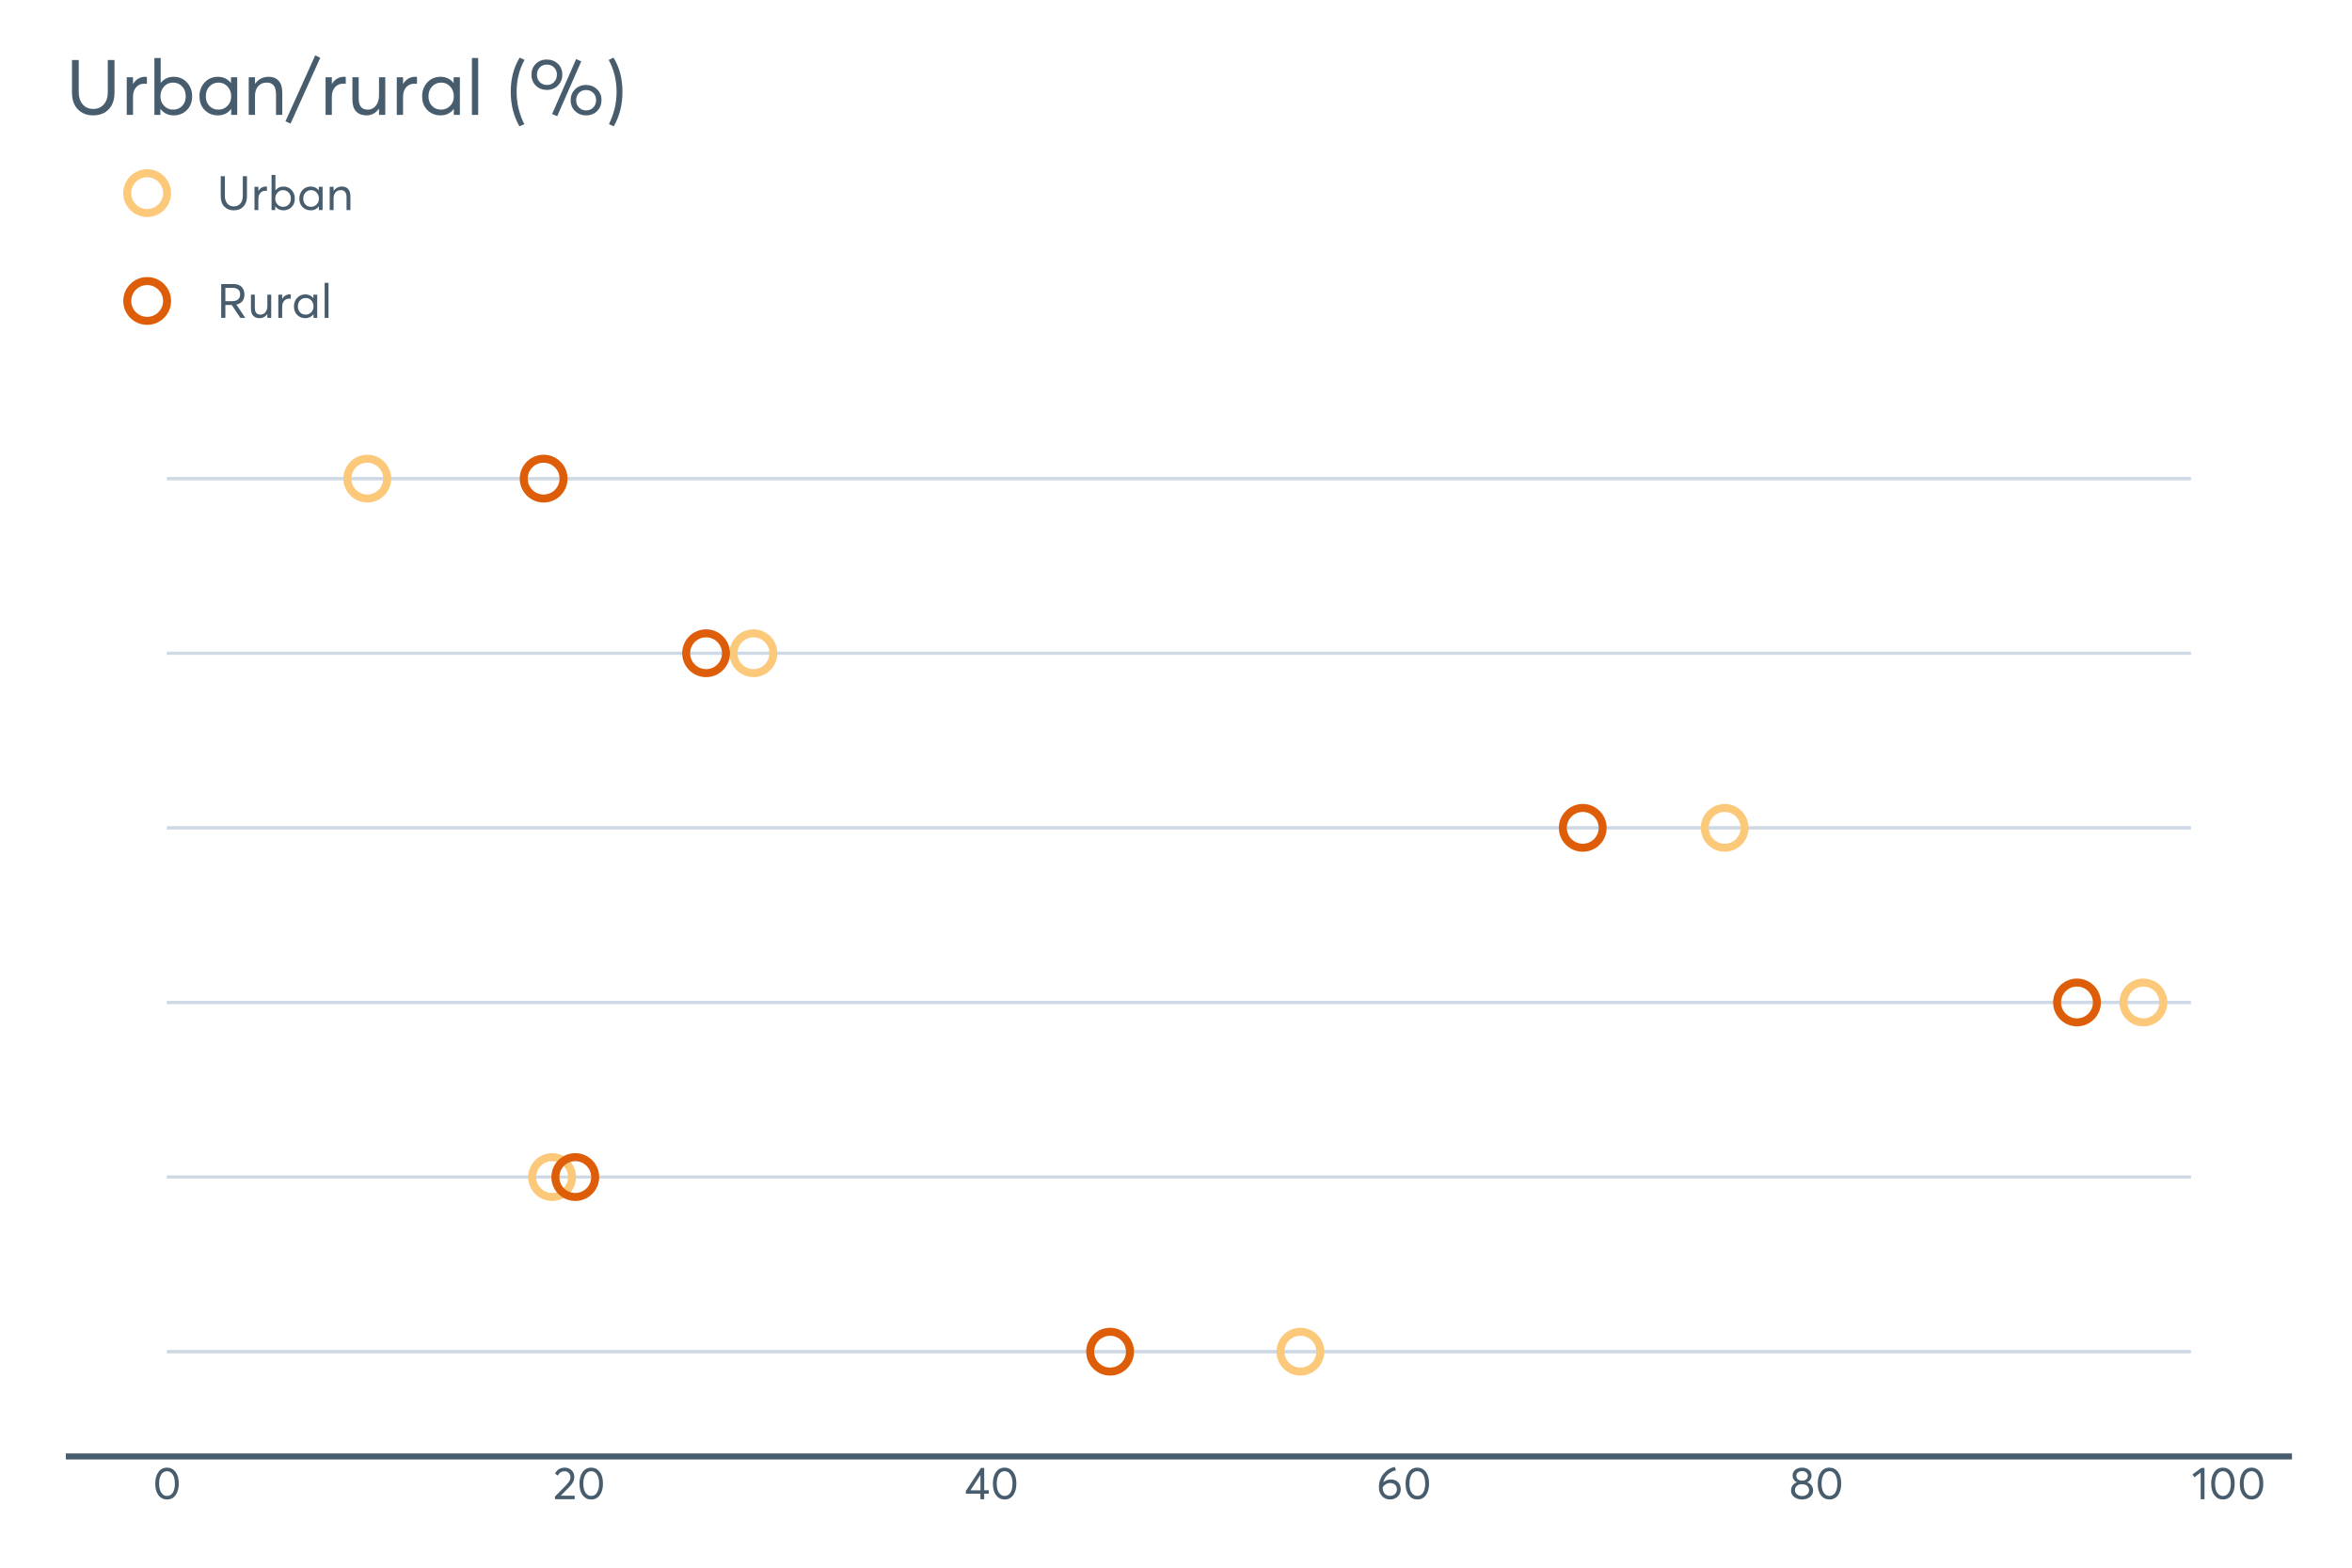 <?xml version="1.0" encoding="UTF-8"?>
<svg xmlns="http://www.w3.org/2000/svg" xmlns:xlink="http://www.w3.org/1999/xlink" width="1080pt" height="720pt" viewBox="0 0 1080 720" version="1.1">
<defs>
<g>
<symbol overflow="visible" id="glyph0-0">
<path style="stroke:none;" d="M 6.566 0.125 C 4.961 0.121 3.66 -0.52 2.668 -1.809 C 1.668 -3.094 1.172 -4.883 1.172 -7.176 C 1.172 -9.348 1.652 -11.109 2.613 -12.465 C 3.574 -13.816 4.891 -14.496 6.566 -14.496 C 8.168 -14.496 9.469 -13.848 10.469 -12.559 C 11.465 -11.266 11.965 -9.473 11.965 -7.176 C 11.965 -4.996 11.484 -3.234 10.531 -1.891 C 9.57 -0.547 8.25 0.121 6.566 0.125 Z M 6.566 -1.508 C 7.707 -1.504 8.598 -2.012 9.234 -3.031 C 9.867 -4.047 10.184 -5.43 10.188 -7.176 C 10.184 -8.969 9.852 -10.367 9.191 -11.367 C 8.527 -12.363 7.652 -12.859 6.566 -12.863 C 5.438 -12.859 4.551 -12.348 3.91 -11.324 C 3.266 -10.297 2.945 -8.914 2.949 -7.176 C 2.945 -5.387 3.277 -3.996 3.941 -3 C 4.602 -2.004 5.477 -1.504 6.566 -1.508 Z M 6.566 -1.508 "/>
</symbol>
<symbol overflow="visible" id="glyph0-1">
<path style="stroke:none;" d="M 3.492 -1.609 L 9.871 -1.609 L 9.871 0 L 0.836 0 L 0.816 -1.215 L 5.73 -6.234 C 6.457 -6.984 7.004 -7.652 7.371 -8.242 C 7.738 -8.824 7.922 -9.438 7.926 -10.082 C 7.922 -10.875 7.672 -11.535 7.172 -12.059 C 6.672 -12.582 6.023 -12.844 5.23 -12.844 C 3.848 -12.844 2.816 -12.188 2.133 -10.875 L 0.836 -11.777 C 1.754 -13.59 3.254 -14.496 5.332 -14.496 C 6.531 -14.496 7.555 -14.109 8.406 -13.344 C 9.254 -12.574 9.68 -11.551 9.684 -10.27 C 9.68 -9.445 9.492 -8.656 9.117 -7.906 C 8.742 -7.148 8.113 -6.328 7.238 -5.438 L 3.492 -1.652 Z M 3.492 -1.609 "/>
</symbol>
<symbol overflow="visible" id="glyph0-2">
<path style="stroke:none;" d="M 7.32 0 L 7.32 -2.531 L 0.648 -2.531 L 0.648 -3.785 L 7.594 -14.371 L 9.078 -14.371 L 9.078 -4.121 L 11.168 -4.121 L 11.168 -2.531 L 9.078 -2.531 L 9.078 0 Z M 2.762 -4.078 L 7.363 -4.078 L 7.363 -11.168 Z M 2.762 -4.078 "/>
</symbol>
<symbol overflow="visible" id="glyph0-3">
<path style="stroke:none;" d="M 6.691 -9.059 C 8.004 -9.059 9.078 -8.648 9.914 -7.832 C 10.75 -7.016 11.168 -5.902 11.168 -4.496 C 11.168 -3.168 10.695 -2.066 9.758 -1.191 C 8.812 -0.312 7.633 0.121 6.211 0.125 C 4.758 0.121 3.551 -0.391 2.594 -1.422 C 1.629 -2.449 1.148 -3.781 1.152 -5.418 C 1.148 -7.898 1.867 -9.996 3.305 -11.711 C 4.742 -13.426 6.457 -14.457 8.449 -14.809 L 8.973 -13.305 C 7.574 -12.98 6.355 -12.352 5.312 -11.418 C 4.262 -10.484 3.543 -9.273 3.16 -7.781 L 3.18 -7.781 C 4.113 -8.633 5.285 -9.059 6.691 -9.059 Z M 6.191 -1.527 C 7.137 -1.523 7.91 -1.812 8.512 -2.395 C 9.109 -2.969 9.41 -3.676 9.414 -4.52 C 9.41 -5.395 9.129 -6.098 8.566 -6.629 C 8 -7.156 7.242 -7.422 6.297 -7.426 C 5.543 -7.422 4.871 -7.234 4.277 -6.859 C 3.684 -6.48 3.211 -6.016 2.867 -5.461 L 2.867 -5.312 C 2.863 -4.18 3.176 -3.266 3.797 -2.57 C 4.414 -1.871 5.211 -1.523 6.191 -1.527 Z M 6.191 -1.527 "/>
</symbol>
<symbol overflow="visible" id="glyph0-4">
<path style="stroke:none;" d="M 8.324 -7.781 C 9.145 -7.516 9.809 -7.047 10.312 -6.379 C 10.812 -5.707 11.062 -4.898 11.066 -3.953 C 11.062 -2.738 10.582 -1.754 9.621 -1.004 C 8.66 -0.25 7.453 0.121 6.004 0.125 C 4.539 0.121 3.332 -0.262 2.383 -1.035 C 1.434 -1.805 0.961 -2.777 0.961 -3.953 C 0.961 -4.898 1.211 -5.707 1.715 -6.379 C 2.215 -7.047 2.871 -7.516 3.68 -7.781 L 3.68 -7.801 C 3.148 -7.965 2.68 -8.328 2.277 -8.891 C 1.871 -9.445 1.668 -10.094 1.672 -10.836 C 1.668 -11.961 2.074 -12.855 2.887 -13.512 C 3.695 -14.168 4.734 -14.496 6.004 -14.496 C 7.297 -14.496 8.348 -14.16 9.152 -13.492 C 9.953 -12.82 10.352 -11.934 10.355 -10.836 C 10.352 -10.105 10.148 -9.461 9.738 -8.898 C 9.324 -8.332 8.852 -7.965 8.324 -7.801 Z M 6.004 -12.926 C 5.219 -12.926 4.582 -12.707 4.098 -12.277 C 3.605 -11.84 3.363 -11.32 3.367 -10.711 C 3.363 -10.055 3.605 -9.527 4.098 -9.129 C 4.582 -8.73 5.219 -8.531 6.004 -8.535 C 6.797 -8.531 7.441 -8.73 7.938 -9.129 C 8.43 -9.527 8.676 -10.055 8.68 -10.711 C 8.676 -11.352 8.422 -11.879 7.914 -12.297 C 7.402 -12.715 6.766 -12.926 6.004 -12.926 Z M 6.004 -1.465 C 6.961 -1.465 7.742 -1.723 8.344 -2.246 C 8.945 -2.766 9.246 -3.398 9.246 -4.141 C 9.246 -4.961 8.945 -5.625 8.344 -6.137 C 7.742 -6.645 6.961 -6.902 6.004 -6.902 C 5.023 -6.902 4.234 -6.645 3.637 -6.137 C 3.035 -5.625 2.734 -4.961 2.738 -4.141 C 2.734 -3.371 3.051 -2.734 3.68 -2.227 C 4.305 -1.719 5.078 -1.465 6.004 -1.465 Z M 6.004 -1.465 "/>
</symbol>
<symbol overflow="visible" id="glyph0-5">
<path style="stroke:none;" d="M 4.184 0 L 4.184 -12.234 L 1.316 -10.082 L 0.438 -11.398 L 4.477 -14.371 L 5.941 -14.371 L 5.941 0 Z M 4.184 0 "/>
</symbol>
<symbol overflow="visible" id="glyph1-0">
<path style="stroke:none;" d="M 7.75 0.133 C 5.938 0.129 4.484 -0.441 3.391 -1.586 C 2.293 -2.73 1.746 -4.309 1.75 -6.324 L 1.75 -15.543 L 3.656 -15.543 L 3.656 -6.457 C 3.656 -5.012 4.027 -3.852 4.77 -2.984 C 5.512 -2.113 6.504 -1.68 7.746 -1.684 C 8.988 -1.68 9.988 -2.109 10.746 -2.965 C 11.504 -3.816 11.883 -4.98 11.887 -6.457 L 11.887 -15.543 L 13.789 -15.543 L 13.789 -6.324 C 13.785 -4.324 13.242 -2.75 12.156 -1.598 C 11.066 -0.445 9.598 0.129 7.75 0.133 Z M 7.75 0.133 "/>
</symbol>
<symbol overflow="visible" id="glyph1-1">
<path style="stroke:none;" d="M 6.961 -10.793 C 7.18 -10.793 7.324 -10.785 7.398 -10.77 L 7.398 -8.801 C 7.074 -8.828 6.84 -8.84 6.699 -8.844 C 5.703 -8.84 4.914 -8.496 4.332 -7.812 C 3.746 -7.125 3.457 -6.238 3.457 -5.145 L 3.457 0 L 1.684 0 L 1.684 -10.66 L 3.457 -10.66 L 3.457 -8.777 L 3.48 -8.777 C 4.309 -10.121 5.469 -10.793 6.961 -10.793 Z M 6.961 -10.793 "/>
</symbol>
<symbol overflow="visible" id="glyph1-2">
<path style="stroke:none;" d="M 7.18 -10.793 C 8.664 -10.793 9.906 -10.262 10.902 -9.203 C 11.891 -8.145 12.387 -6.828 12.391 -5.254 C 12.387 -3.645 11.887 -2.344 10.891 -1.355 C 9.887 -0.363 8.641 0.129 7.156 0.133 C 5.578 0.129 4.34 -0.473 3.438 -1.684 L 3.395 -1.684 L 3.395 0 L 1.707 0 L 1.707 -16.109 L 3.48 -16.109 L 3.48 -9.062 L 3.504 -9.062 C 4.434 -10.215 5.656 -10.793 7.18 -10.793 Z M 6.984 -1.488 C 8.047 -1.488 8.91 -1.84 9.578 -2.551 C 10.238 -3.254 10.57 -4.156 10.574 -5.254 C 10.57 -6.418 10.227 -7.359 9.543 -8.074 C 8.855 -8.789 7.996 -9.145 6.961 -9.148 C 5.953 -9.145 5.109 -8.77 4.43 -8.02 C 3.75 -7.266 3.41 -6.344 3.414 -5.254 C 3.41 -4.156 3.762 -3.254 4.465 -2.551 C 5.164 -1.84 6.004 -1.488 6.984 -1.488 Z M 6.984 -1.488 "/>
</symbol>
<symbol overflow="visible" id="glyph1-3">
<path style="stroke:none;" d="M 9.961 -10.66 L 11.734 -10.66 L 11.734 0 L 10.023 0 L 10.023 -1.684 L 10.004 -1.684 C 9.094 -0.473 7.855 0.129 6.281 0.133 C 4.777 0.129 3.527 -0.363 2.539 -1.355 C 1.543 -2.344 1.047 -3.645 1.051 -5.254 C 1.047 -6.828 1.539 -8.145 2.527 -9.203 C 3.508 -10.262 4.754 -10.793 6.262 -10.793 C 7.773 -10.793 9 -10.215 9.938 -9.062 L 9.961 -9.062 Z M 6.434 -1.488 C 7.426 -1.488 8.27 -1.84 8.973 -2.551 C 9.668 -3.254 10.02 -4.156 10.023 -5.254 C 10.02 -6.344 9.68 -7.266 9.004 -8.02 C 8.324 -8.77 7.477 -9.145 6.457 -9.148 C 5.434 -9.145 4.574 -8.785 3.883 -8.066 C 3.188 -7.344 2.84 -6.406 2.844 -5.254 C 2.84 -4.156 3.172 -3.254 3.84 -2.551 C 4.5 -1.84 5.367 -1.488 6.434 -1.488 Z M 6.434 -1.488 "/>
</symbol>
<symbol overflow="visible" id="glyph1-4">
<path style="stroke:none;" d="M 7.355 -10.793 C 8.535 -10.793 9.469 -10.414 10.156 -9.664 C 10.836 -8.906 11.18 -7.793 11.184 -6.324 L 11.184 0 L 9.414 0 L 9.414 -5.824 C 9.41 -8.039 8.543 -9.145 6.809 -9.148 C 5.785 -9.145 4.969 -8.805 4.363 -8.129 C 3.758 -7.449 3.457 -6.516 3.457 -5.32 L 3.457 0 L 1.684 0 L 1.684 -10.66 L 3.457 -10.66 L 3.457 -8.801 L 3.48 -8.801 C 4.414 -10.129 5.703 -10.793 7.355 -10.793 Z M 7.355 -10.793 "/>
</symbol>
<symbol overflow="visible" id="glyph1-5">
<path style="stroke:none;" d="M 13.047 0 L 10.746 0 L 6.809 -5.934 L 3.875 -5.934 L 3.875 0 L 1.969 0 L 1.969 -15.543 L 7.484 -15.543 C 9.203 -15.539 10.492 -15.102 11.348 -14.227 C 12.199 -13.352 12.625 -12.184 12.629 -10.727 C 12.625 -9.441 12.301 -8.414 11.656 -7.641 C 11.004 -6.867 10.098 -6.355 8.93 -6.105 L 8.93 -6.086 Z M 3.875 -13.789 L 3.875 -7.684 L 6.984 -7.684 C 8.223 -7.68 9.145 -7.961 9.75 -8.523 C 10.355 -9.082 10.656 -9.832 10.66 -10.77 C 10.656 -11.746 10.359 -12.492 9.762 -13.012 C 9.16 -13.527 8.32 -13.785 7.246 -13.789 Z M 3.875 -13.789 "/>
</symbol>
<symbol overflow="visible" id="glyph1-6">
<path style="stroke:none;" d="M 8.996 -10.66 L 10.77 -10.66 L 10.77 0 L 8.996 0 L 8.996 -1.773 L 8.973 -1.773 C 8.082 -0.504 6.918 0.129 5.473 0.133 C 4.199 0.129 3.211 -0.238 2.516 -0.973 C 1.812 -1.707 1.465 -2.82 1.465 -4.312 L 1.465 -10.66 L 3.238 -10.66 L 3.238 -4.816 C 3.234 -3.633 3.449 -2.781 3.883 -2.266 C 4.312 -1.746 4.965 -1.488 5.844 -1.488 C 6.715 -1.488 7.461 -1.848 8.074 -2.57 C 8.688 -3.293 8.992 -4.266 8.996 -5.492 Z M 8.996 -10.66 "/>
</symbol>
<symbol overflow="visible" id="glyph1-7">
<path style="stroke:none;" d="M 1.84 0 L 1.84 -16.109 L 3.613 -16.109 L 3.613 0 Z M 1.84 0 "/>
</symbol>
<symbol overflow="visible" id="glyph2-0">
<path style="stroke:none;" d="M 12.566 0.215 C 9.629 0.211 7.273 -0.715 5.5 -2.57 C 3.723 -4.426 2.836 -6.988 2.84 -10.258 L 2.84 -25.203 L 5.93 -25.203 L 5.93 -10.473 C 5.93 -8.125 6.531 -6.25 7.738 -4.844 C 8.945 -3.434 10.555 -2.73 12.566 -2.734 C 14.578 -2.73 16.199 -3.422 17.43 -4.809 C 18.66 -6.191 19.277 -8.078 19.277 -10.473 L 19.277 -25.203 L 22.363 -25.203 L 22.363 -10.258 C 22.359 -7.012 21.477 -4.457 19.719 -2.59 C 17.953 -0.723 15.57 0.211 12.566 0.215 Z M 12.566 0.215 "/>
</symbol>
<symbol overflow="visible" id="glyph2-1">
<path style="stroke:none;" d="M 11.289 -17.5 C 11.641 -17.496 11.879 -17.484 12 -17.465 L 12 -14.27 C 11.477 -14.316 11.098 -14.344 10.863 -14.344 C 9.254 -14.344 7.973 -13.785 7.027 -12.672 C 6.078 -11.559 5.605 -10.117 5.609 -8.344 L 5.609 0 L 2.734 0 L 2.734 -17.289 L 5.609 -17.289 L 5.609 -14.234 L 5.645 -14.234 C 6.988 -16.406 8.871 -17.496 11.289 -17.5 Z M 11.289 -17.5 "/>
</symbol>
<symbol overflow="visible" id="glyph2-2">
<path style="stroke:none;" d="M 11.645 -17.5 C 14.055 -17.496 16.066 -16.637 17.68 -14.926 C 19.285 -13.207 20.09 -11.074 20.094 -8.52 C 20.09 -5.914 19.281 -3.805 17.66 -2.199 C 16.039 -0.59 14.02 0.211 11.609 0.215 C 9.047 0.211 7.035 -0.77 5.574 -2.734 L 5.504 -2.734 L 5.504 0 L 2.77 0 L 2.77 -26.129 L 5.645 -26.129 L 5.645 -14.695 L 5.68 -14.695 C 7.191 -16.562 9.18 -17.496 11.645 -17.5 Z M 11.324 -2.414 C 13.047 -2.414 14.449 -2.988 15.531 -4.137 C 16.605 -5.285 17.145 -6.746 17.148 -8.52 C 17.145 -10.41 16.586 -11.934 15.477 -13.098 C 14.359 -14.254 12.965 -14.836 11.289 -14.84 C 9.652 -14.836 8.285 -14.227 7.188 -13.012 C 6.086 -11.789 5.535 -10.293 5.539 -8.52 C 5.535 -6.746 6.105 -5.285 7.242 -4.137 C 8.375 -2.988 9.734 -2.414 11.324 -2.414 Z M 11.324 -2.414 "/>
</symbol>
<symbol overflow="visible" id="glyph2-3">
<path style="stroke:none;" d="M 16.152 -17.289 L 19.027 -17.289 L 19.027 0 L 16.258 0 L 16.258 -2.734 L 16.223 -2.734 C 14.754 -0.77 12.742 0.211 10.188 0.215 C 7.746 0.211 5.723 -0.59 4.117 -2.199 C 2.504 -3.805 1.699 -5.914 1.703 -8.52 C 1.699 -11.074 2.496 -13.207 4.098 -14.926 C 5.691 -16.637 7.711 -17.496 10.152 -17.5 C 12.609 -17.496 14.598 -16.562 16.117 -14.695 L 16.152 -14.695 Z M 10.438 -2.414 C 12.043 -2.414 13.418 -2.988 14.555 -4.137 C 15.688 -5.285 16.254 -6.746 16.258 -8.52 C 16.254 -10.293 15.703 -11.789 14.605 -13.012 C 13.504 -14.227 12.125 -14.836 10.473 -14.84 C 8.812 -14.836 7.422 -14.25 6.301 -13.082 C 5.172 -11.906 4.609 -10.387 4.613 -8.52 C 4.609 -6.746 5.148 -5.285 6.227 -4.137 C 7.301 -2.988 8.703 -2.414 10.438 -2.414 Z M 10.438 -2.414 "/>
</symbol>
<symbol overflow="visible" id="glyph2-4">
<path style="stroke:none;" d="M 11.93 -17.5 C 13.844 -17.496 15.355 -16.887 16.473 -15.672 C 17.582 -14.449 18.141 -12.645 18.141 -10.258 L 18.141 0 L 15.266 0 L 15.266 -9.441 C 15.262 -13.035 13.855 -14.836 11.039 -14.84 C 9.383 -14.836 8.062 -14.285 7.082 -13.188 C 6.098 -12.086 5.605 -10.566 5.609 -8.625 L 5.609 0 L 2.734 0 L 2.734 -17.289 L 5.609 -17.289 L 5.609 -14.27 L 5.645 -14.27 C 7.156 -16.418 9.254 -17.496 11.93 -17.5 Z M 11.93 -17.5 "/>
</symbol>
<symbol overflow="visible" id="glyph2-5">
<path style="stroke:none;" d="M 1.348 4.012 L -0.992 2.945 L 12.672 -27.336 L 14.98 -26.234 Z M 1.348 4.012 "/>
</symbol>
<symbol overflow="visible" id="glyph2-6">
<path style="stroke:none;" d="M 14.59 -17.289 L 17.465 -17.289 L 17.465 0 L 14.59 0 L 14.59 -2.875 L 14.555 -2.875 C 13.109 -0.816 11.215 0.211 8.875 0.215 C 6.812 0.211 5.215 -0.383 4.082 -1.578 C 2.945 -2.77 2.379 -4.574 2.379 -6.992 L 2.379 -17.289 L 5.254 -17.289 L 5.254 -7.809 C 5.25 -5.891 5.598 -4.512 6.301 -3.672 C 6.996 -2.832 8.055 -2.414 9.477 -2.414 C 10.895 -2.414 12.102 -3 13.098 -4.172 C 14.09 -5.344 14.59 -6.922 14.59 -8.91 Z M 14.59 -17.289 "/>
</symbol>
<symbol overflow="visible" id="glyph2-7">
<path style="stroke:none;" d="M 2.98 0 L 2.98 -26.129 L 5.859 -26.129 L 5.859 0 Z M 2.98 0 "/>
</symbol>
<symbol overflow="visible" id="glyph2-8">
<path style="stroke:none;" d=""/>
</symbol>
<symbol overflow="visible" id="glyph2-9">
<path style="stroke:none;" d="M 6.141 5.254 C 3.488 0.547 2.16 -4.703 2.164 -10.508 C 2.16 -16.609 3.535 -21.875 6.285 -26.305 L 8.484 -25.242 C 6.07 -20.859 4.863 -15.945 4.863 -10.508 C 4.863 -5.414 6.035 -0.496 8.379 4.262 Z M 6.141 5.254 "/>
</symbol>
<symbol overflow="visible" id="glyph2-10">
<path style="stroke:none;" d="M 13.418 0.602 L 11.074 -0.391 L 22.117 -25.633 L 24.461 -24.602 Z M 8.66 -11.465 C 6.672 -11.461 4.996 -12.113 3.637 -13.418 C 2.273 -14.719 1.594 -16.41 1.598 -18.496 C 1.594 -20.434 2.25 -22.07 3.566 -23.41 C 4.879 -24.746 6.578 -25.418 8.66 -25.418 C 10.648 -25.418 12.328 -24.777 13.703 -23.5 C 15.074 -22.223 15.762 -20.555 15.762 -18.496 C 15.762 -16.531 15.098 -14.867 13.773 -13.508 C 12.445 -12.141 10.742 -11.461 8.66 -11.465 Z M 8.699 -13.738 C 10.047 -13.734 11.148 -14.191 12 -15.105 C 12.852 -16.016 13.277 -17.133 13.277 -18.461 C 13.277 -19.832 12.832 -20.949 11.945 -21.812 C 11.055 -22.676 9.973 -23.109 8.699 -23.109 C 7.348 -23.109 6.246 -22.664 5.395 -21.777 C 4.539 -20.891 4.113 -19.785 4.117 -18.461 C 4.113 -17.062 4.551 -15.926 5.43 -15.051 C 6.305 -14.172 7.395 -13.734 8.699 -13.738 Z M 26.66 0.215 C 24.672 0.211 22.996 -0.438 21.637 -1.738 C 20.273 -3.039 19.594 -4.719 19.598 -6.781 C 19.594 -8.719 20.254 -10.363 21.582 -11.715 C 22.902 -13.059 24.598 -13.734 26.66 -13.738 C 28.645 -13.734 30.324 -13.082 31.699 -11.785 C 33.074 -10.48 33.762 -8.812 33.762 -6.781 C 33.762 -4.812 33.102 -3.156 31.789 -1.809 C 30.473 -0.461 28.766 0.211 26.66 0.215 Z M 26.66 -2.059 C 28.031 -2.055 29.141 -2.504 29.996 -3.406 C 30.848 -4.305 31.277 -5.418 31.277 -6.746 C 31.277 -8.137 30.832 -9.266 29.945 -10.133 C 29.055 -10.992 27.961 -11.426 26.66 -11.43 C 25.309 -11.426 24.211 -10.977 23.375 -10.082 C 22.531 -9.18 22.113 -8.066 22.117 -6.746 C 22.113 -5.371 22.551 -4.246 23.43 -3.371 C 24.301 -2.492 25.379 -2.055 26.66 -2.059 Z M 26.66 -2.059 "/>
</symbol>
<symbol overflow="visible" id="glyph2-11">
<path style="stroke:none;" d="M 3.941 5.254 L 1.703 4.262 C 4.043 -0.496 5.215 -5.414 5.219 -10.508 C 5.215 -15.945 4.008 -20.859 1.598 -25.242 L 3.797 -26.305 C 6.543 -21.875 7.914 -16.609 7.918 -10.508 C 7.914 -4.703 6.59 0.547 3.941 5.254 Z M 3.941 5.254 "/>
</symbol>
</g>
<clipPath id="clip1">
  <path d="M 30.223 171.707 L 1053.441 171.707 L 1053.441 669.906 L 30.223 669.906 Z M 30.223 171.707 "/>
</clipPath>
</defs>
<g id="surface7487">
<g clip-path="url(#clip1)" clip-rule="nonzero">
<path style="fill-rule:nonzero;fill:rgb(34.902%,34.902%,34.902%);fill-opacity:1;stroke-width:1.383;stroke-linecap:square;stroke-linejoin:miter;stroke:rgb(81.176%,85.098%,89.804%);stroke-opacity:1;stroke-miterlimit:10;" d="M 76.688 380.211 L 1005.977 380.211 Z M 76.688 380.211 "/>
<path style="fill-rule:nonzero;fill:rgb(34.902%,34.902%,34.902%);fill-opacity:1;stroke-width:1.383;stroke-linecap:square;stroke-linejoin:miter;stroke:rgb(81.176%,85.098%,89.804%);stroke-opacity:1;stroke-miterlimit:10;" d="M 76.688 380.211 L 1005.977 380.211 Z M 76.688 380.211 "/>
<path style="fill-rule:nonzero;fill:rgb(34.902%,34.902%,34.902%);fill-opacity:1;stroke-width:1.383;stroke-linecap:square;stroke-linejoin:miter;stroke:rgb(81.176%,85.098%,89.804%);stroke-opacity:1;stroke-miterlimit:10;" d="M 76.688 300.016 L 1005.977 300.016 Z M 76.688 300.016 "/>
<path style="fill-rule:nonzero;fill:rgb(34.902%,34.902%,34.902%);fill-opacity:1;stroke-width:1.383;stroke-linecap:square;stroke-linejoin:miter;stroke:rgb(81.176%,85.098%,89.804%);stroke-opacity:1;stroke-miterlimit:10;" d="M 76.688 300.016 L 1005.977 300.016 Z M 76.688 300.016 "/>
<path style="fill-rule:nonzero;fill:rgb(34.902%,34.902%,34.902%);fill-opacity:1;stroke-width:1.383;stroke-linecap:square;stroke-linejoin:miter;stroke:rgb(81.176%,85.098%,89.804%);stroke-opacity:1;stroke-miterlimit:10;" d="M 76.688 219.824 L 1005.977 219.824 Z M 76.688 219.824 "/>
<path style="fill-rule:nonzero;fill:rgb(34.902%,34.902%,34.902%);fill-opacity:1;stroke-width:1.383;stroke-linecap:square;stroke-linejoin:miter;stroke:rgb(81.176%,85.098%,89.804%);stroke-opacity:1;stroke-miterlimit:10;" d="M 76.688 219.824 L 1005.977 219.824 Z M 76.688 219.824 "/>
<path style="fill-rule:nonzero;fill:rgb(34.902%,34.902%,34.902%);fill-opacity:1;stroke-width:1.383;stroke-linecap:square;stroke-linejoin:miter;stroke:rgb(81.176%,85.098%,89.804%);stroke-opacity:1;stroke-miterlimit:10;" d="M 76.688 620.789 L 1005.977 620.789 Z M 76.688 620.789 "/>
<path style="fill-rule:nonzero;fill:rgb(34.902%,34.902%,34.902%);fill-opacity:1;stroke-width:1.383;stroke-linecap:square;stroke-linejoin:miter;stroke:rgb(81.176%,85.098%,89.804%);stroke-opacity:1;stroke-miterlimit:10;" d="M 76.688 620.789 L 1005.977 620.789 Z M 76.688 620.789 "/>
<path style="fill-rule:nonzero;fill:rgb(34.902%,34.902%,34.902%);fill-opacity:1;stroke-width:1.383;stroke-linecap:square;stroke-linejoin:miter;stroke:rgb(81.176%,85.098%,89.804%);stroke-opacity:1;stroke-miterlimit:10;" d="M 76.688 540.598 L 1005.977 540.598 Z M 76.688 540.598 "/>
<path style="fill-rule:nonzero;fill:rgb(34.902%,34.902%,34.902%);fill-opacity:1;stroke-width:1.383;stroke-linecap:square;stroke-linejoin:miter;stroke:rgb(81.176%,85.098%,89.804%);stroke-opacity:1;stroke-miterlimit:10;" d="M 76.688 540.598 L 1005.977 540.598 Z M 76.688 540.598 "/>
<path style="fill-rule:nonzero;fill:rgb(34.902%,34.902%,34.902%);fill-opacity:1;stroke-width:1.383;stroke-linecap:square;stroke-linejoin:miter;stroke:rgb(81.176%,85.098%,89.804%);stroke-opacity:1;stroke-miterlimit:10;" d="M 76.688 460.402 L 1005.977 460.402 Z M 76.688 460.402 "/>
<path style="fill-rule:nonzero;fill:rgb(34.902%,34.902%,34.902%);fill-opacity:1;stroke-width:1.383;stroke-linecap:square;stroke-linejoin:miter;stroke:rgb(81.176%,85.098%,89.804%);stroke-opacity:1;stroke-miterlimit:10;" d="M 76.688 460.402 L 1005.977 460.402 Z M 76.688 460.402 "/>
<path style="fill:none;stroke-width:3.675;stroke-linecap:round;stroke-linejoin:round;stroke:rgb(98.824%,78.824%,47.843%);stroke-opacity:1;stroke-miterlimit:10;" d="M 801.086 380.211 C 801.086 385.258 796.992 389.348 791.945 389.348 C 786.898 389.348 782.805 385.258 782.805 380.211 C 782.805 375.164 786.898 371.07 791.945 371.07 C 796.992 371.07 801.086 375.164 801.086 380.211 "/>
<path style="fill:none;stroke-width:3.675;stroke-linecap:round;stroke-linejoin:round;stroke:rgb(87.059%,36.471%,3.529%);stroke-opacity:1;stroke-miterlimit:10;" d="M 735.914 380.211 C 735.914 385.258 731.82 389.348 726.773 389.348 C 721.727 389.348 717.633 385.258 717.633 380.211 C 717.633 375.164 721.727 371.07 726.773 371.07 C 731.82 371.07 735.914 375.164 735.914 380.211 "/>
<path style="fill:none;stroke-width:3.675;stroke-linecap:round;stroke-linejoin:round;stroke:rgb(98.824%,78.824%,47.843%);stroke-opacity:1;stroke-miterlimit:10;" d="M 355.121 300.016 C 355.121 305.062 351.027 309.156 345.98 309.156 C 340.934 309.156 336.84 305.062 336.84 300.016 C 336.84 294.969 340.934 290.879 345.98 290.879 C 351.027 290.879 355.121 294.969 355.121 300.016 "/>
<path style="fill:none;stroke-width:3.675;stroke-linecap:round;stroke-linejoin:round;stroke:rgb(87.059%,36.471%,3.529%);stroke-opacity:1;stroke-miterlimit:10;" d="M 333.363 300.016 C 333.363 305.062 329.27 309.156 324.223 309.156 C 319.176 309.156 315.082 305.062 315.082 300.016 C 315.082 294.969 319.176 290.879 324.223 290.879 C 329.27 290.879 333.363 294.969 333.363 300.016 "/>
<path style="fill:none;stroke-width:3.675;stroke-linecap:round;stroke-linejoin:round;stroke:rgb(98.824%,78.824%,47.843%);stroke-opacity:1;stroke-miterlimit:10;" d="M 177.789 219.824 C 177.789 224.871 173.699 228.961 168.648 228.961 C 163.602 228.961 159.512 224.871 159.512 219.824 C 159.512 214.777 163.602 210.684 168.648 210.684 C 173.699 210.684 177.789 214.777 177.789 219.824 "/>
<path style="fill:none;stroke-width:3.675;stroke-linecap:round;stroke-linejoin:round;stroke:rgb(87.059%,36.471%,3.529%);stroke-opacity:1;stroke-miterlimit:10;" d="M 258.773 219.824 C 258.773 224.871 254.68 228.961 249.633 228.961 C 244.586 228.961 240.492 224.871 240.492 219.824 C 240.492 214.777 244.586 210.684 249.633 210.684 C 254.68 210.684 258.773 214.777 258.773 219.824 "/>
<path style="fill:none;stroke-width:3.675;stroke-linecap:round;stroke-linejoin:round;stroke:rgb(98.824%,78.824%,47.843%);stroke-opacity:1;stroke-miterlimit:10;" d="M 606.262 620.789 C 606.262 625.84 602.168 629.93 597.121 629.93 C 592.074 629.93 587.98 625.84 587.98 620.789 C 587.98 615.742 592.074 611.652 597.121 611.652 C 602.168 611.652 606.262 615.742 606.262 620.789 "/>
<path style="fill:none;stroke-width:3.675;stroke-linecap:round;stroke-linejoin:round;stroke:rgb(87.059%,36.471%,3.529%);stroke-opacity:1;stroke-miterlimit:10;" d="M 518.875 620.789 C 518.875 625.84 514.785 629.93 509.734 629.93 C 504.688 629.93 500.598 625.84 500.598 620.789 C 500.598 615.742 504.688 611.652 509.734 611.652 C 514.785 611.652 518.875 615.742 518.875 620.789 "/>
<path style="fill:none;stroke-width:3.675;stroke-linecap:round;stroke-linejoin:round;stroke:rgb(98.824%,78.824%,47.843%);stroke-opacity:1;stroke-miterlimit:10;" d="M 262.66 540.598 C 262.66 545.645 258.566 549.738 253.52 549.738 C 248.473 549.738 244.383 545.645 244.383 540.598 C 244.383 535.551 248.473 531.457 253.52 531.457 C 258.566 531.457 262.66 535.551 262.66 540.598 "/>
<path style="fill:none;stroke-width:3.675;stroke-linecap:round;stroke-linejoin:round;stroke:rgb(87.059%,36.471%,3.529%);stroke-opacity:1;stroke-miterlimit:10;" d="M 273.297 540.598 C 273.297 545.645 269.207 549.738 264.156 549.738 C 259.109 549.738 255.02 545.645 255.02 540.598 C 255.02 535.551 259.109 531.457 264.156 531.457 C 269.207 531.457 273.297 535.551 273.297 540.598 "/>
<path style="fill:none;stroke-width:3.675;stroke-linecap:round;stroke-linejoin:round;stroke:rgb(98.824%,78.824%,47.843%);stroke-opacity:1;stroke-miterlimit:10;" d="M 993.359 460.402 C 993.359 465.449 989.27 469.543 984.223 469.543 C 979.172 469.543 975.082 465.449 975.082 460.402 C 975.082 455.355 979.172 451.266 984.223 451.266 C 989.27 451.266 993.359 455.355 993.359 460.402 "/>
<path style="fill:none;stroke-width:3.675;stroke-linecap:round;stroke-linejoin:round;stroke:rgb(87.059%,36.471%,3.529%);stroke-opacity:1;stroke-miterlimit:10;" d="M 962.863 460.402 C 962.863 465.449 958.77 469.543 953.723 469.543 C 948.676 469.543 944.582 465.449 944.582 460.402 C 944.582 455.355 948.676 451.266 953.723 451.266 C 958.77 451.266 962.863 455.355 962.863 460.402 "/>
</g>
<path style="fill:none;stroke-width:2.766;stroke-linecap:butt;stroke-linejoin:round;stroke:rgb(27.843%,36.078%,42.745%);stroke-opacity:1;stroke-miterlimit:10;" d="M 30.223 668.906 L 1052.441 668.906 "/>
<g style="fill:rgb(27.843%,36.078%,42.745%);fill-opacity:1;">
  <use xlink:href="#glyph0-0" x="70.121" y="688.551"/>
</g>
<g style="fill:rgb(27.843%,36.078%,42.745%);fill-opacity:1;">
  <use xlink:href="#glyph0-1" x="254.012" y="688.551"/>
  <use xlink:href="#glyph0-0" x="264.909" y="688.551"/>
</g>
<g style="fill:rgb(27.843%,36.078%,42.745%);fill-opacity:1;">
  <use xlink:href="#glyph0-2" x="442.859" y="688.551"/>
  <use xlink:href="#glyph0-0" x="454.74" y="688.551"/>
</g>
<g style="fill:rgb(27.843%,36.078%,42.745%);fill-opacity:1;">
  <use xlink:href="#glyph0-3" x="632.031" y="688.551"/>
  <use xlink:href="#glyph0-0" x="644.247" y="688.551"/>
</g>
<g style="fill:rgb(27.843%,36.078%,42.745%);fill-opacity:1;">
  <use xlink:href="#glyph0-4" x="821.465" y="688.551"/>
  <use xlink:href="#glyph0-0" x="833.492" y="688.551"/>
</g>
<g style="fill:rgb(27.843%,36.078%,42.745%);fill-opacity:1;">
  <use xlink:href="#glyph0-5" x="1006.328" y="688.551"/>
  <use xlink:href="#glyph0-0" x="1014.172" y="688.551"/>
  <use xlink:href="#glyph0-0" x="1027.308" y="688.551"/>
</g>
<path style="fill:none;stroke-width:3.675;stroke-linecap:round;stroke-linejoin:round;stroke:rgb(98.824%,78.824%,47.843%);stroke-opacity:1;stroke-miterlimit:10;" d="M 76.719 88.695 C 76.719 93.742 72.625 97.836 67.578 97.836 C 62.531 97.836 58.438 93.742 58.438 88.695 C 58.438 83.648 62.531 79.559 67.578 79.559 C 72.625 79.559 76.719 83.648 76.719 88.695 "/>
<path style="fill:none;stroke-width:3.675;stroke-linecap:round;stroke-linejoin:round;stroke:rgb(87.059%,36.471%,3.529%);stroke-opacity:1;stroke-miterlimit:10;" d="M 76.719 138.227 C 76.719 143.273 72.625 147.363 67.578 147.363 C 62.531 147.363 58.438 143.273 58.438 138.227 C 58.438 133.176 62.531 129.086 67.578 129.086 C 72.625 129.086 76.719 133.176 76.719 138.227 "/>
<g style="fill:rgb(27.843%,36.078%,42.745%);fill-opacity:1;">
  <use xlink:href="#glyph1-0" x="99.609" y="96.469"/>
  <use xlink:href="#glyph1-1" x="115.172" y="96.469"/>
  <use xlink:href="#glyph1-2" x="122.987" y="96.469"/>
  <use xlink:href="#glyph1-3" x="136.405" y="96.469"/>
  <use xlink:href="#glyph1-4" x="149.713" y="96.469"/>
</g>
<g style="fill:rgb(27.843%,36.078%,42.745%);fill-opacity:1;">
  <use xlink:href="#glyph1-5" x="99.609" y="145.996"/>
  <use xlink:href="#glyph1-6" x="113.771" y="145.996"/>
  <use xlink:href="#glyph1-1" x="126.117" y="145.996"/>
  <use xlink:href="#glyph1-3" x="133.931" y="145.996"/>
  <use xlink:href="#glyph1-7" x="147.24" y="145.996"/>
</g>
<g style="fill:rgb(27.843%,36.078%,42.745%);fill-opacity:1;">
  <use xlink:href="#glyph2-0" x="30.223" y="52.766"/>
  <use xlink:href="#glyph2-1" x="55.463" y="52.766"/>
  <use xlink:href="#glyph2-2" x="68.137" y="52.766"/>
  <use xlink:href="#glyph2-3" x="89.898" y="52.766"/>
  <use xlink:href="#glyph2-4" x="111.482" y="52.766"/>
  <use xlink:href="#glyph2-5" x="132.072" y="52.766"/>
  <use xlink:href="#glyph2-1" x="146.769" y="52.766"/>
  <use xlink:href="#glyph2-6" x="159.443" y="52.766"/>
  <use xlink:href="#glyph2-1" x="179.465" y="52.766"/>
  <use xlink:href="#glyph2-3" x="192.138" y="52.766"/>
  <use xlink:href="#glyph2-7" x="213.722" y="52.766"/>
  <use xlink:href="#glyph2-8" x="222.597" y="52.766"/>
  <use xlink:href="#glyph2-9" x="232.36" y="52.766"/>
  <use xlink:href="#glyph2-10" x="242.442" y="52.766"/>
  <use xlink:href="#glyph2-11" x="277.906" y="52.766"/>
</g>
</g>
</svg>
